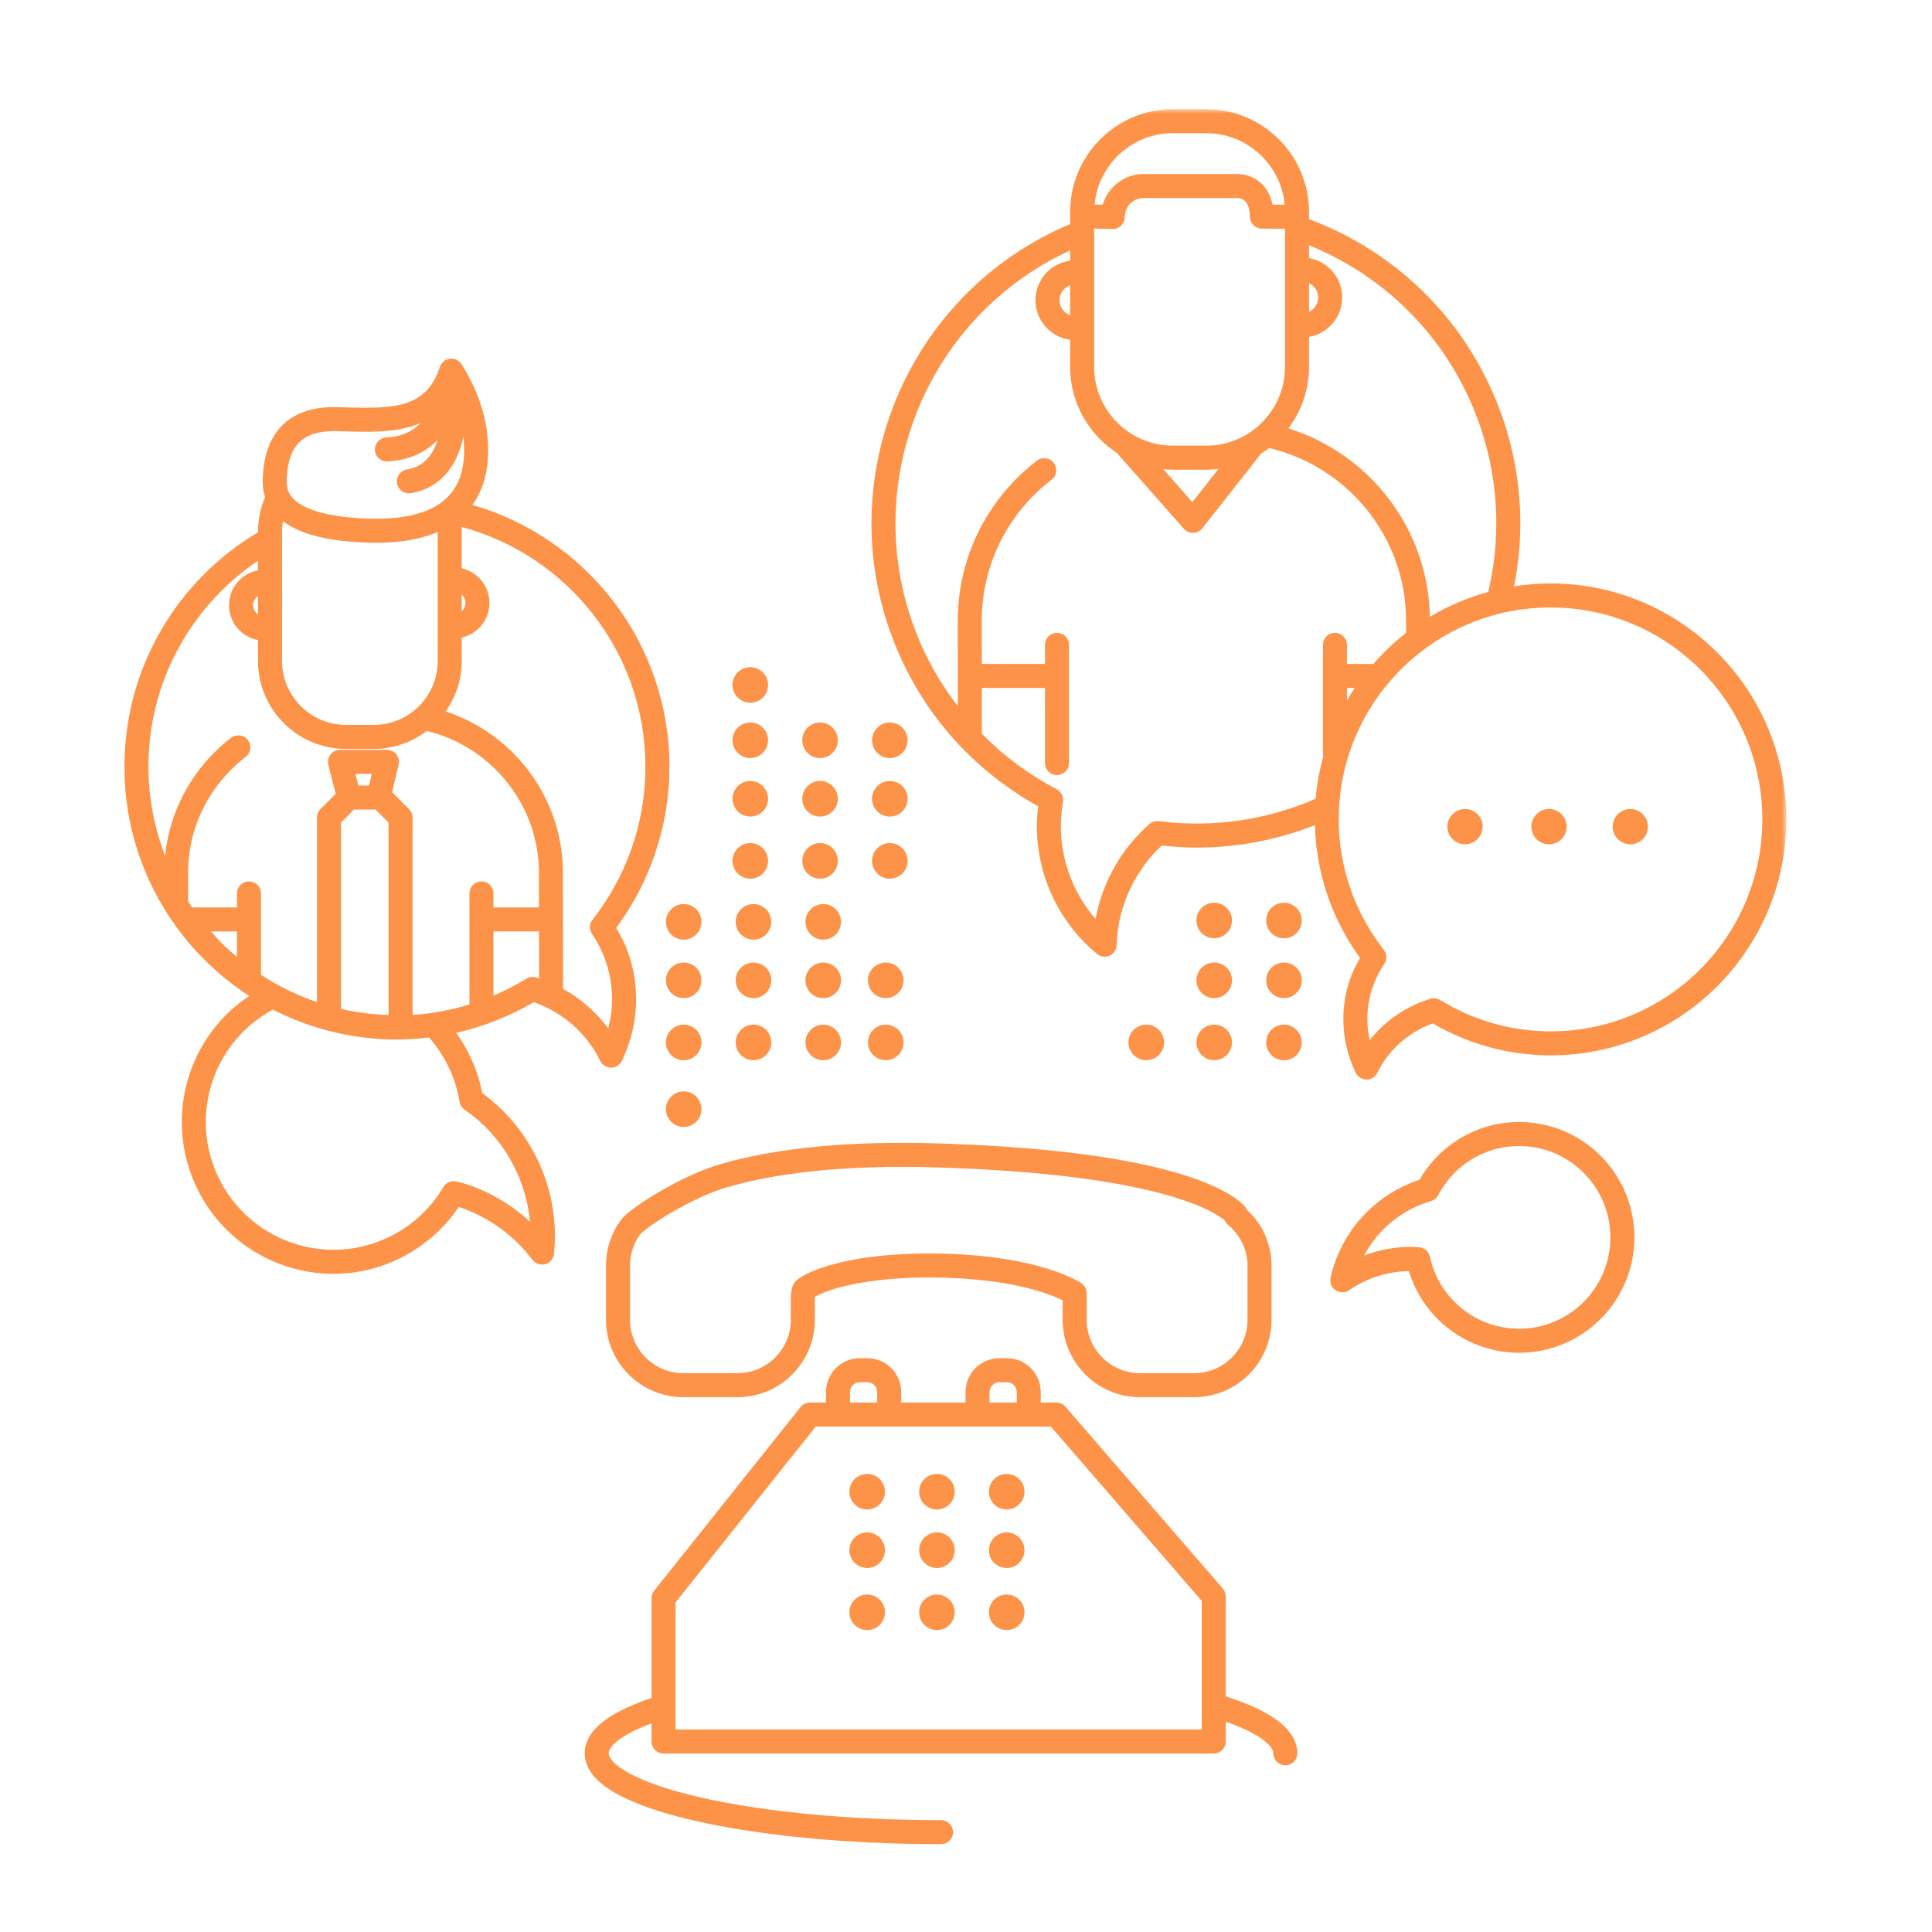 <?xml version="1.0" encoding="UTF-8" standalone="no"?>
<svg width="264px" height="264px" viewBox="0 0 264 264" version="1.1" xmlns="http://www.w3.org/2000/svg" xmlns:xlink="http://www.w3.org/1999/xlink" xmlns:sketch="http://www.bohemiancoding.com/sketch/ns">
    <!-- Generator: Sketch Beta 3.4 (14672) - http://www.bohemiancoding.com/sketch -->
    <title>Slice 1</title>
    <desc>Created with Sketch Beta.</desc>
    <defs>
        <path id="path-1" d="M0,0.918 L227.095,0.918 L227.095,238 L0,238 L0,0.918 Z"></path>
    </defs>
    <g id="Page-1" stroke="none" stroke-width="1" fill="none" fill-rule="evenodd" sketch:type="MSPage">
        <rect id="Rectangle-112-Copy" fill="#FFFFFF" sketch:type="MSShapeGroup" x="0" y="0" width="264" height="264"></rect>
        <g id="Иконка_1" sketch:type="MSLayerGroup" transform="translate(17, 14)">
            <path d="M101.497,187.405 L101.492,187.405 C100.152,187.408 99.068,188.493 99.065,189.834 L99.065,189.839 C99.066,191.18 100.152,192.267 101.492,192.268 L101.497,192.268 C102.837,192.265 103.922,191.18 103.925,189.839 L103.925,189.834 C103.922,188.493 102.837,187.408 101.497,187.405" id="Fill-1" fill="#FD9348" sketch:type="MSShapeGroup"></path>
            <path d="M111.031,187.405 L111.026,187.405 C109.686,187.405 108.6,188.491 108.598,189.834 L108.598,189.839 C108.6,191.18 109.686,192.267 111.026,192.268 L111.031,192.268 C112.373,192.267 113.458,191.18 113.458,189.839 L113.458,189.834 C113.458,188.491 112.373,187.405 111.031,187.405" id="Fill-3" fill="#FD9348" sketch:type="MSShapeGroup"></path>
            <path d="M120.564,187.405 L120.559,187.405 C119.219,187.408 118.135,188.493 118.133,189.834 L118.133,189.839 C118.133,191.18 119.219,192.267 120.559,192.268 L120.564,192.268 C121.904,192.265 122.989,191.18 122.992,189.839 L122.992,189.834 C122.989,188.493 121.904,187.408 120.564,187.405" id="Fill-5" fill="#FD9348" sketch:type="MSShapeGroup"></path>
            <path d="M101.497,195.396 L101.492,195.396 C100.152,195.399 99.068,196.484 99.065,197.825 L99.065,197.83 C99.066,199.171 100.152,200.258 101.492,200.259 L101.497,200.259 C102.837,200.256 103.922,199.171 103.925,197.83 L103.925,197.825 C103.922,196.484 102.837,195.399 101.497,195.396" id="Fill-7" fill="#FD9348" sketch:type="MSShapeGroup"></path>
            <path d="M111.031,195.396 L111.026,195.396 C109.686,195.399 108.601,196.484 108.598,197.825 L108.598,197.83 C108.6,199.171 109.686,200.258 111.026,200.259 L111.031,200.259 C112.371,200.256 113.455,199.171 113.458,197.83 L113.458,197.825 C113.455,196.484 112.371,195.399 111.031,195.396" id="Fill-9" fill="#FD9348" sketch:type="MSShapeGroup"></path>
            <path d="M120.564,195.396 L120.559,195.396 C119.219,195.399 118.135,196.484 118.133,197.825 L118.133,197.83 C118.133,199.171 119.219,200.258 120.559,200.259 L120.564,200.259 C121.904,200.256 122.989,199.171 122.992,197.83 L122.992,197.825 C122.989,196.484 121.904,195.399 120.564,195.396" id="Fill-11" fill="#FD9348" sketch:type="MSShapeGroup"></path>
            <path d="M101.497,203.883 L101.492,203.883 C100.152,203.886 99.068,204.971 99.065,206.312 L99.065,206.317 C99.066,207.658 100.152,208.745 101.492,208.746 L101.497,208.746 C102.837,208.743 103.922,207.658 103.925,206.317 L103.925,206.312 C103.922,204.971 102.837,203.886 101.497,203.883" id="Fill-13" fill="#FD9348" sketch:type="MSShapeGroup"></path>
            <path d="M111.031,203.883 L111.026,203.883 C109.686,203.886 108.601,204.971 108.598,206.312 L108.598,206.317 C108.6,207.658 109.686,208.745 111.026,208.746 L111.031,208.746 C112.371,208.743 113.455,207.658 113.458,206.317 L113.458,206.312 C113.455,204.971 112.371,203.886 111.031,203.883" id="Fill-15" fill="#FD9348" sketch:type="MSShapeGroup"></path>
            <path d="M120.564,203.883 L120.559,203.883 C119.219,203.883 118.133,204.969 118.133,206.312 L118.133,206.317 C118.133,207.658 119.219,208.745 120.559,208.746 L120.564,208.746 C121.906,208.745 122.992,207.658 122.992,206.317 L122.992,206.312 C122.992,204.969 121.906,203.883 120.564,203.883" id="Fill-17" fill="#FD9348" sketch:type="MSShapeGroup"></path>
            <path d="M73.993,111.97 C73.997,113.311 75.081,114.396 76.421,114.4 L76.426,114.4 C77.766,114.396 78.85,113.311 78.854,111.97 L78.854,111.965 C78.85,110.624 77.766,109.539 76.426,109.536 L76.421,109.536 C75.081,109.539 73.997,110.624 73.993,111.965 L73.993,111.97 Z" id="Fill-19" fill="#FD9348" sketch:type="MSShapeGroup"></path>
            <path d="M88.386,111.966 C88.383,110.625 87.299,109.54 85.959,109.537 L85.955,109.537 C84.614,109.54 83.529,110.625 83.528,111.966 L83.528,111.971 C83.529,113.312 84.614,114.397 85.955,114.4 L85.959,114.4 C87.299,114.397 88.383,113.312 88.386,111.971 L88.386,111.966 Z" id="Fill-21" fill="#FD9348" sketch:type="MSShapeGroup"></path>
            <path d="M97.92,111.966 C97.916,110.625 96.832,109.54 95.492,109.537 L95.489,109.537 C94.147,109.54 93.063,110.625 93.061,111.966 L93.061,111.971 C93.063,113.312 94.147,114.397 95.489,114.4 L95.492,114.4 C96.832,114.397 97.916,113.312 97.92,111.971 L97.92,111.966 Z" id="Fill-23" fill="#FD9348" sketch:type="MSShapeGroup"></path>
            <path d="M76.421,122.391 L76.426,122.391 C77.766,122.387 78.85,121.302 78.854,119.961 L78.854,119.956 C78.85,118.615 77.766,117.53 76.426,117.527 L76.421,117.527 C75.081,117.53 73.997,118.615 73.993,119.956 L73.993,119.961 C73.997,121.302 75.081,122.387 76.421,122.391" id="Fill-25" fill="#FD9348" sketch:type="MSShapeGroup"></path>
            <path d="M88.386,119.957 C88.383,118.616 87.299,117.531 85.959,117.528 L85.955,117.528 C84.614,117.531 83.529,118.616 83.528,119.957 L83.528,119.962 C83.529,121.303 84.614,122.388 85.955,122.391 L85.959,122.391 C87.299,122.388 88.383,121.303 88.386,119.962 L88.386,119.957 Z" id="Fill-27" fill="#FD9348" sketch:type="MSShapeGroup"></path>
            <path d="M97.92,119.957 C97.916,118.616 96.832,117.531 95.492,117.528 L95.489,117.528 C94.147,117.531 93.063,118.616 93.061,119.957 L93.061,119.962 C93.063,121.303 94.147,122.388 95.489,122.391 L95.492,122.391 C96.832,122.388 97.916,121.303 97.92,119.962 L97.92,119.957 Z" id="Fill-29" fill="#FD9348" sketch:type="MSShapeGroup"></path>
            <path d="M73.993,128.448 C73.997,129.789 75.081,130.874 76.421,130.878 L76.426,130.878 C77.766,130.874 78.85,129.789 78.854,128.448 L78.854,128.443 C78.85,127.102 77.766,126.017 76.426,126.014 L76.421,126.014 C75.081,126.017 73.997,127.102 73.993,128.443 L73.993,128.448 Z" id="Fill-31" fill="#FD9348" sketch:type="MSShapeGroup"></path>
            <path d="M73.993,137.568 C73.997,138.909 75.081,139.994 76.421,139.997 L76.426,139.997 C77.766,139.994 78.85,138.909 78.854,137.568 L78.854,137.563 C78.85,136.222 77.766,135.137 76.426,135.133 L76.421,135.133 C75.081,135.137 73.997,136.222 73.993,137.563 L73.993,137.568 Z" id="Fill-33" fill="#FD9348" sketch:type="MSShapeGroup"></path>
            <path d="M85.959,126.015 L85.954,126.015 C84.614,126.018 83.53,127.103 83.526,128.444 L83.526,128.449 C83.53,129.79 84.614,130.875 85.954,130.878 L85.959,130.878 C87.299,130.875 88.383,129.79 88.386,128.449 L88.386,128.444 C88.383,127.103 87.299,126.018 85.959,126.015" id="Fill-35" fill="#FD9348" sketch:type="MSShapeGroup"></path>
            <path d="M95.492,126.015 L95.487,126.015 C94.147,126.018 93.063,127.103 93.06,128.444 L93.06,128.449 C93.063,129.79 94.147,130.875 95.487,130.878 L95.492,130.878 C96.832,130.875 97.917,129.79 97.92,128.449 L97.92,128.444 C97.917,127.103 96.832,126.018 95.492,126.015" id="Fill-37" fill="#FD9348" sketch:type="MSShapeGroup"></path>
            <path d="M104.031,122.391 L104.036,122.391 C105.376,122.387 106.46,121.302 106.464,119.961 L106.464,119.956 C106.46,118.615 105.376,117.53 104.036,117.527 L104.031,117.527 C102.691,117.53 101.607,118.615 101.604,119.956 L101.604,119.961 C101.607,121.302 102.691,122.387 104.031,122.391" id="Fill-39" fill="#FD9348" sketch:type="MSShapeGroup"></path>
            <path d="M104.031,130.878 L104.036,130.878 C105.376,130.874 106.46,129.789 106.464,128.448 L106.464,128.443 C106.46,127.102 105.376,126.017 104.036,126.014 L104.031,126.014 C102.691,126.017 101.607,127.102 101.604,128.443 L101.604,128.448 C101.607,129.789 102.691,130.874 104.031,130.878" id="Fill-41" fill="#FD9348" sketch:type="MSShapeGroup"></path>
            <path d="M146.486,119.962 C146.489,121.303 147.573,122.387 148.913,122.391 L148.918,122.391 C150.258,122.387 151.342,121.303 151.346,119.962 L151.346,119.957 C151.342,118.616 150.258,117.531 148.918,117.527 L148.913,117.527 C147.573,117.531 146.489,118.616 146.486,119.957 L146.486,119.962 Z" id="Fill-43" fill="#FD9348" sketch:type="MSShapeGroup"></path>
            <path d="M158.451,117.528 L158.446,117.528 C157.106,117.531 156.022,118.616 156.018,119.957 L156.018,119.962 C156.022,121.303 157.106,122.388 158.446,122.391 L158.451,122.391 C159.791,122.388 160.875,121.303 160.879,119.962 L160.879,119.957 C160.875,118.616 159.791,117.531 158.451,117.528" id="Fill-45" fill="#FD9348" sketch:type="MSShapeGroup"></path>
            <path d="M148.913,114.214 L148.918,114.214 C150.258,114.21 151.342,113.125 151.346,111.784 L151.346,111.779 C151.342,110.438 150.258,109.353 148.918,109.35 L148.913,109.35 C147.573,109.353 146.489,110.438 146.486,111.779 L146.486,111.784 C146.489,113.125 147.573,114.21 148.913,114.214" id="Fill-47" fill="#FD9348" sketch:type="MSShapeGroup"></path>
            <path d="M158.451,109.351 L158.446,109.351 C157.106,109.354 156.022,110.439 156.018,111.78 L156.018,111.784 C156.022,113.126 157.106,114.211 158.446,114.214 L158.451,114.214 C159.791,114.211 160.875,113.126 160.879,111.784 L160.879,111.78 C160.875,110.439 159.791,109.354 158.451,109.351" id="Fill-49" fill="#FD9348" sketch:type="MSShapeGroup"></path>
            <path d="M146.486,128.448 C146.489,129.789 147.573,130.874 148.913,130.878 L148.918,130.878 C150.258,130.874 151.342,129.789 151.346,128.448 L151.346,128.443 C151.342,127.102 150.258,126.017 148.918,126.014 L148.913,126.014 C147.573,126.017 146.489,127.102 146.486,128.443 L146.486,128.448 Z" id="Fill-51" fill="#FD9348" sketch:type="MSShapeGroup"></path>
            <path d="M139.631,130.878 C140.973,130.878 142.059,129.791 142.059,128.448 L142.059,128.443 C142.059,127.102 140.973,126.016 139.631,126.014 L139.627,126.014 C138.286,126.016 137.201,127.102 137.199,128.443 L137.199,128.448 C137.201,129.791 138.286,130.878 139.627,130.878 L139.631,130.878 Z" id="Fill-53" fill="#FD9348" sketch:type="MSShapeGroup"></path>
            <path d="M158.451,126.015 L158.446,126.015 C157.106,126.018 156.022,127.103 156.018,128.444 L156.018,128.449 C156.022,129.79 157.106,130.875 158.446,130.878 L158.451,130.878 C159.791,130.875 160.875,129.79 160.879,128.449 L160.879,128.444 C160.875,127.103 159.791,126.018 158.451,126.015" id="Fill-55" fill="#FD9348" sketch:type="MSShapeGroup"></path>
            <path d="M85.521,89.589 L85.526,89.589 C86.866,89.586 87.95,88.501 87.952,87.16 L87.952,87.157 C87.95,85.814 86.866,84.729 85.526,84.726 L85.521,84.726 C84.181,84.729 83.097,85.814 83.094,87.157 L83.094,87.16 C83.097,88.501 84.181,89.586 85.521,89.589" id="Fill-57" fill="#FD9348" sketch:type="MSShapeGroup"></path>
            <path d="M85.521,82.032 L85.526,82.032 C86.866,82.029 87.95,80.944 87.952,79.603 L87.952,79.598 C87.95,78.257 86.866,77.172 85.526,77.169 L85.521,77.169 C84.181,77.172 83.097,78.257 83.094,79.598 L83.094,79.603 C83.097,80.944 84.181,82.029 85.521,82.032" id="Fill-59" fill="#FD9348" sketch:type="MSShapeGroup"></path>
            <path d="M95.055,89.589 L95.06,89.589 C96.4,89.586 97.484,88.501 97.486,87.16 L97.486,87.157 C97.484,85.814 96.4,84.729 95.06,84.726 L95.055,84.726 C93.715,84.729 92.63,85.814 92.627,87.157 L92.627,87.16 C92.63,88.501 93.715,89.586 95.055,89.589" id="Fill-61" fill="#FD9348" sketch:type="MSShapeGroup"></path>
            <path d="M104.588,89.589 L104.593,89.589 C105.933,89.586 107.018,88.501 107.019,87.16 L107.019,87.157 C107.018,85.814 105.933,84.729 104.593,84.726 L104.588,84.726 C103.248,84.729 102.164,85.814 102.161,87.157 L102.161,87.16 C102.164,88.501 103.248,89.586 104.588,89.589" id="Fill-63" fill="#FD9348" sketch:type="MSShapeGroup"></path>
            <path d="M85.521,97.581 L85.526,97.581 C86.866,97.577 87.95,96.492 87.952,95.151 L87.952,95.146 C87.95,93.805 86.866,92.721 85.526,92.717 L85.521,92.717 C84.181,92.721 83.097,93.805 83.094,95.146 L83.094,95.151 C83.097,96.492 84.181,97.577 85.521,97.581" id="Fill-65" fill="#FD9348" sketch:type="MSShapeGroup"></path>
            <path d="M95.055,97.581 L95.06,97.581 C96.4,97.577 97.484,96.492 97.486,95.151 L97.486,95.146 C97.484,93.805 96.4,92.721 95.06,92.717 L95.055,92.717 C93.715,92.721 92.63,93.805 92.627,95.146 L92.627,95.151 C92.63,96.492 93.715,97.577 95.055,97.581" id="Fill-67" fill="#FD9348" sketch:type="MSShapeGroup"></path>
            <path d="M102.161,95.151 C102.164,96.492 103.248,97.577 104.588,97.581 L104.593,97.581 C105.933,97.577 107.018,96.492 107.021,95.151 L107.021,95.146 C107.018,93.805 105.933,92.721 104.593,92.719 L104.588,92.719 C103.248,92.721 102.164,93.805 102.161,95.146 L102.161,95.151 Z" id="Fill-69" fill="#FD9348" sketch:type="MSShapeGroup"></path>
            <path d="M85.521,106.068 L85.526,106.068 C86.866,106.064 87.95,104.979 87.952,103.638 L87.952,103.633 C87.95,102.292 86.866,101.207 85.526,101.204 L85.521,101.204 C84.181,101.207 83.097,102.292 83.094,103.633 L83.094,103.638 C83.097,104.979 84.181,106.064 85.521,106.068" id="Fill-71" fill="#FD9348" sketch:type="MSShapeGroup"></path>
            <path d="M95.055,106.068 L95.06,106.068 C96.4,106.064 97.484,104.979 97.486,103.638 L97.486,103.633 C97.484,102.292 96.4,101.207 95.06,101.204 L95.055,101.204 C93.715,101.207 92.63,102.292 92.627,103.633 L92.627,103.638 C92.63,104.979 93.715,106.064 95.055,106.068" id="Fill-73" fill="#FD9348" sketch:type="MSShapeGroup"></path>
            <path d="M102.161,103.638 C102.164,104.979 103.248,106.064 104.588,106.067 L104.593,106.067 C105.933,106.064 107.018,104.979 107.021,103.638 L107.021,103.633 C107.018,102.292 105.933,101.207 104.593,101.206 L104.588,101.206 C103.248,101.207 102.164,102.292 102.161,103.633 L102.161,103.638 Z" id="Fill-75" fill="#FD9348" sketch:type="MSShapeGroup"></path>
            <path d="M82.252,148.262 C87.325,146.77 94.992,145.449 106.213,145.449 C107.604,145.449 109.047,145.468 110.548,145.511 C136.859,146.25 146.449,150.223 149.42,152.094 C149.9,152.392 150.181,152.616 150.368,152.779 C150.468,152.999 150.611,153.201 150.801,153.358 C151.46,153.908 152.026,154.565 152.463,155.298 C153.101,156.37 153.465,157.596 153.466,158.924 L153.466,166.358 C153.465,168.357 152.651,170.169 151.328,171.497 C150.002,172.822 148.191,173.636 146.192,173.636 L138.763,173.636 C136.763,173.636 134.953,172.822 133.627,171.497 C132.303,170.169 131.488,168.357 131.488,166.358 L131.488,162.708 C131.488,162.136 131.196,161.613 130.711,161.312 C129.435,160.516 123.51,157.37 110.452,157.283 C110.276,157.281 110.102,157.281 109.928,157.281 C104.925,157.281 100.958,157.785 97.99,158.473 C96.506,158.816 95.272,159.205 94.273,159.609 C93.271,160.017 92.512,160.42 91.911,160.894 C91.562,161.186 91.452,161.432 91.364,161.614 C91.226,161.936 91.19,162.15 91.152,162.358 C91.057,162.955 91.067,163.476 91.063,163.522 L91.063,166.358 C91.063,168.357 90.25,170.169 88.926,171.497 C87.601,172.822 85.79,173.636 83.79,173.636 L76.361,173.636 C74.362,173.636 72.551,172.822 71.226,171.497 C69.902,170.169 69.087,168.357 69.087,166.358 L69.087,158.924 C69.087,157.347 69.592,155.894 70.453,154.696 C70.474,154.667 70.643,154.489 70.893,154.282 C71.782,153.527 73.652,152.275 75.763,151.113 C77.877,149.946 80.275,148.84 82.252,148.262 M69.843,150.947 C69.394,151.272 69,151.577 68.665,151.868 C68.327,152.165 68.053,152.421 67.793,152.777 C66.546,154.506 65.806,156.636 65.806,158.924 L65.806,166.358 C65.813,172.177 70.545,176.914 76.361,176.919 L83.79,176.919 C89.607,176.914 94.339,172.177 94.344,166.358 L94.344,163.522 L94.346,163.494 C94.346,163.443 94.351,163.325 94.359,163.198 C94.634,163.039 95.012,162.847 95.5,162.652 C97.933,161.665 102.764,160.559 109.928,160.564 C110.094,160.564 110.261,160.564 110.429,160.566 C120.879,160.641 126.266,162.724 128.208,163.683 L128.208,166.358 C128.214,172.177 132.946,176.914 138.763,176.919 L146.192,176.919 C152.008,176.914 156.74,172.177 156.747,166.358 L156.747,158.924 C156.747,156.986 156.204,155.167 155.281,153.618 C154.766,152.751 154.106,151.993 153.38,151.308 C153.348,151.249 153.343,151.182 153.306,151.126 C153.16,150.909 152.609,150.212 151.154,149.307 C147.312,146.934 137.251,143 110.642,142.23 C109.111,142.185 107.635,142.166 106.213,142.166 C94.736,142.166 86.756,143.517 81.327,145.112 C78.61,145.915 75.617,147.387 73.112,148.845 C71.862,149.573 70.74,150.299 69.843,150.947" id="Fill-77" fill="#FD9348" sketch:type="MSShapeGroup"></path>
            <path d="M45.793,136.545 C45.865,136.989 46.111,137.38 46.483,137.634 C51.614,141.163 54.855,146.823 55.428,152.945 C52.992,150.708 50.069,148.921 46.731,147.811 C46.195,147.634 45.753,147.552 45.425,147.46 C44.712,147.266 43.959,147.573 43.583,148.208 C40.439,153.539 34.672,156.781 28.571,156.779 C26.747,156.779 24.894,156.492 23.065,155.882 C15.748,153.449 11.12,146.629 11.119,139.317 C11.119,137.492 11.407,135.635 12.016,133.802 C13.479,129.405 16.519,126 20.296,123.96 C25.379,126.565 31.133,128.042 37.237,128.044 C38.725,128.044 40.185,127.934 41.626,127.762 C43.803,130.235 45.266,133.281 45.793,136.545 L45.793,136.545 Z M11.834,113.275 L15.383,113.275 L15.383,116.769 C14.64,116.144 13.914,115.495 13.226,114.808 C12.738,114.32 12.291,113.792 11.834,113.275 L11.834,113.275 Z M29.588,98.404 L31.371,96.62 L34.309,96.62 L36.092,98.404 L36.092,124.702 C33.863,124.628 31.688,124.347 29.588,123.863 L29.588,98.404 Z M33.43,93.337 L31.965,93.337 L31.562,91.75 L33.801,91.75 L33.43,93.337 Z M18.257,62.614 L18.257,63.935 C16.003,64.353 14.298,66.321 14.296,68.698 C14.298,71.075 16.003,73.043 18.257,73.461 L18.257,76.332 C18.262,82.944 23.644,88.329 30.251,88.334 L34.097,88.334 C36.812,88.332 39.31,87.411 41.321,85.883 C50.072,87.989 56.651,95.915 56.645,105.291 L56.645,105.293 L56.648,109.992 L50.427,109.992 L50.427,108.085 C50.427,107.179 49.693,106.443 48.786,106.443 C47.881,106.443 47.146,107.179 47.146,108.085 L47.146,123.253 C44.664,124.019 42.064,124.513 39.373,124.684 L39.373,97.724 C39.373,97.291 39.199,96.869 38.892,96.564 L36.584,94.253 L37.467,90.483 C37.58,89.997 37.463,89.478 37.155,89.087 C36.845,88.697 36.368,88.467 35.869,88.467 L29.449,88.467 C28.945,88.467 28.463,88.703 28.153,89.1 C27.845,89.499 27.735,90.026 27.859,90.514 L28.872,94.478 L26.788,96.564 C26.482,96.869 26.308,97.291 26.308,97.724 L26.308,122.929 C23.59,122.004 21.023,120.756 18.664,119.208 L18.664,108.085 C18.664,107.179 17.929,106.443 17.024,106.443 C16.118,106.443 15.383,107.179 15.383,108.085 L15.383,109.992 L9.239,109.992 C9.052,109.721 8.883,109.439 8.704,109.16 L8.698,105.291 C8.698,98.934 11.704,93.248 16.374,89.576 L16.573,89.422 C17.288,88.867 17.419,87.837 16.863,87.119 C16.309,86.404 15.278,86.274 14.562,86.829 L14.357,86.988 L14.35,86.995 C9.508,90.796 6.213,96.49 5.556,102.934 C4.108,99.157 3.281,95.072 3.281,90.781 C3.28,79.052 9.223,68.723 18.257,62.614 L18.257,62.614 Z M23.439,46.966 C23.885,46.367 24.448,45.886 25.269,45.517 C26.09,45.153 27.19,44.908 28.67,44.908 L29.09,44.915 C30.405,44.954 31.716,45.002 33.007,45.002 C35.608,44.995 38.142,44.798 40.452,43.816 C40.211,44.064 39.957,44.302 39.668,44.514 C38.736,45.19 37.534,45.688 35.789,45.778 C34.883,45.824 34.186,46.594 34.23,47.5 C34.276,48.404 35.046,49.102 35.949,49.057 C38.341,48.944 40.29,48.174 41.745,47.06 C42.127,46.766 42.463,46.449 42.78,46.124 C42.699,46.372 42.632,46.63 42.532,46.861 C42.161,47.738 41.672,48.48 41.054,49.029 C40.431,49.579 39.684,49.973 38.613,50.149 C37.718,50.292 37.109,51.134 37.252,52.03 C37.396,52.924 38.236,53.533 39.132,53.391 C40.782,53.131 42.178,52.432 43.239,51.478 C44.838,50.044 45.689,48.141 46.172,46.306 C46.227,46.093 46.262,45.885 46.308,45.674 C46.319,45.786 46.341,45.896 46.35,46.008 C46.391,46.479 46.423,47.002 46.423,47.556 C46.423,48.547 46.323,49.634 46.027,50.677 C45.578,52.233 44.754,53.666 43.09,54.817 C43.044,54.851 42.991,54.874 42.948,54.912 C41.243,56.035 38.574,56.885 34.388,56.885 C34.015,56.885 33.63,56.879 33.235,56.865 C30.262,56.764 27.59,56.376 25.67,55.674 C24.708,55.326 23.942,54.904 23.403,54.448 C22.86,53.988 22.535,53.522 22.351,52.974 C22.241,52.644 22.184,52.301 22.184,51.925 C22.178,49.965 22.551,48.146 23.439,46.966 L23.439,46.966 Z M46.093,67.244 C46.401,67.531 46.601,67.933 46.603,68.388 C46.601,68.843 46.401,69.243 46.093,69.53 L46.093,68.972 L46.093,67.244 Z M21.538,61.095 L21.538,58.6 C21.538,58.129 21.587,57.673 21.659,57.223 C22.998,58.224 24.633,58.884 26.473,59.332 C28.481,59.818 30.735,60.061 33.12,60.145 C33.553,60.161 33.976,60.168 34.388,60.168 C37.522,60.168 40.065,59.738 42.135,58.968 C42.371,58.883 42.589,58.781 42.812,58.686 L42.812,68.972 L42.812,76.332 C42.812,78.729 41.836,80.902 40.252,82.489 C38.664,84.075 36.494,85.051 34.097,85.053 L30.251,85.053 C27.856,85.051 25.686,84.075 24.098,82.489 C22.514,80.902 21.538,78.729 21.538,76.332 L21.538,61.095 Z M18.257,69.957 C17.855,69.671 17.578,69.227 17.577,68.698 C17.578,68.17 17.855,67.725 18.257,67.441 L18.257,69.957 Z M71.193,90.781 C71.191,98.678 68.481,105.913 63.964,111.689 C63.524,112.25 63.496,113.027 63.897,113.619 C64.725,114.847 65.399,116.193 65.871,117.66 C66.393,119.282 66.641,120.922 66.641,122.535 C66.641,123.893 66.449,125.226 66.114,126.517 C64.446,124.272 62.335,122.44 59.94,121.125 L59.925,105.289 L59.925,105.291 C59.919,95.011 53.182,86.271 43.905,83.211 C45.276,81.26 46.091,78.891 46.093,76.332 L46.093,73.117 C48.26,72.631 49.882,70.702 49.884,68.388 C49.882,66.072 48.26,64.143 46.093,63.659 L46.093,58.6 C46.093,58.382 46.086,58.192 46.08,58 C60.534,61.895 71.196,75.081 71.193,90.781 L71.193,90.781 Z M50.427,122.051 L50.427,113.275 L56.651,113.275 L56.658,119.712 C56.525,119.67 56.397,119.612 56.263,119.571 C55.815,119.435 55.328,119.496 54.929,119.742 C53.494,120.62 51.986,121.386 50.427,122.051 L50.427,122.051 Z M55.941,122.939 C59.819,124.3 63.139,127.11 65.022,130.972 C65.296,131.537 65.868,131.895 66.496,131.893 C67.125,131.893 67.695,131.535 67.971,130.97 C69.232,128.375 69.921,125.495 69.921,122.535 C69.921,120.587 69.621,118.604 68.995,116.654 C68.547,115.264 67.915,113.997 67.205,112.799 C71.742,106.632 74.473,99.032 74.473,90.781 C74.47,73.785 63.094,59.47 47.546,54.993 C47.846,54.576 48.117,54.151 48.34,53.714 C49.444,51.58 49.7,49.361 49.703,47.556 C49.703,46.881 49.665,46.26 49.618,45.72 L47.984,45.863 L49.618,45.719 C49.27,41.837 47.714,38.361 46.052,35.757 C45.711,35.224 45.092,34.933 44.464,35.014 C43.836,35.093 43.309,35.527 43.113,36.13 C42.684,37.431 42.143,38.383 41.531,39.104 C40.611,40.178 39.509,40.798 38.08,41.2 C36.658,41.596 34.929,41.72 33.007,41.719 C31.799,41.719 30.517,41.673 29.188,41.633 C29.013,41.627 28.84,41.625 28.67,41.625 C26.833,41.625 25.26,41.929 23.936,42.518 C21.94,43.395 20.595,44.949 19.865,46.646 C19.123,48.347 18.907,50.18 18.903,51.925 C18.903,52.621 19.015,53.3 19.222,53.942 C18.612,55.378 18.256,56.949 18.257,58.6 L18.257,58.735 C7.333,65.225 0.001,77.145 0.001,90.781 C0.001,103.916 6.797,115.453 17.055,122.089 C13.361,124.559 10.413,128.223 8.903,132.766 C8.183,134.934 7.838,137.145 7.838,139.317 C7.836,148.01 13.338,156.1 22.028,158.997 C24.195,159.719 26.401,160.062 28.571,160.062 C35.411,160.061 41.835,156.622 45.693,150.925 C45.693,150.925 45.694,150.925 45.696,150.926 C49.867,152.315 53.294,154.889 55.759,158.152 C56.166,158.688 56.861,158.923 57.509,158.743 C58.159,158.56 58.631,157.999 58.7,157.329 C58.784,156.507 58.826,155.686 58.826,154.871 C58.825,147.174 55.113,139.919 48.901,135.368 C48.32,132.39 47.1,129.582 45.332,127.136 C49.121,126.283 52.685,124.843 55.941,122.939 L55.941,122.939 Z" id="Fill-79" fill="#FD9348" sketch:type="MSShapeGroup"></path>
            <g id="Group-83">
                <mask id="mask-2" sketch:name="Clip 82" fill="white">
                    <use xlink:href="#path-1"></use>
                </mask>
                <g id="Clip-82"></g>
                <path d="M215.337,118.446 C210.094,123.689 202.869,126.927 194.872,126.929 C189.34,126.927 184.196,125.35 179.793,122.65 C179.393,122.405 178.906,122.343 178.458,122.479 C175.217,123.467 172.304,125.425 170.165,128.134 C169.956,127.193 169.842,126.226 169.842,125.248 C169.842,123.886 170.05,122.502 170.491,121.131 C170.89,119.892 171.459,118.755 172.159,117.717 C172.558,117.127 172.532,116.35 172.09,115.787 C168.241,110.863 165.931,104.698 165.931,97.968 C165.928,84.373 175.296,72.965 187.914,69.85 C190.142,69.3 192.471,69.008 194.872,69.008 C202.869,69.008 210.094,72.246 215.337,77.489 C220.577,82.736 223.812,89.965 223.814,97.968 C223.812,105.97 220.577,113.2 215.337,118.446 L215.337,118.446 Z M167.053,80.003 L168.114,80.003 C167.739,80.563 167.394,81.144 167.053,81.729 L167.053,80.003 Z M141.348,98.211 C140.884,98.152 140.415,98.297 140.062,98.605 C136.273,101.932 133.654,106.489 132.707,111.567 C130.227,108.705 128.544,105.112 128.083,101.062 C128.001,100.34 127.962,99.625 127.962,98.915 C127.962,97.785 128.062,96.672 128.247,95.58 C128.367,94.876 128.022,94.18 127.391,93.848 C123.638,91.885 120.188,89.333 117.164,86.27 L117.162,80.003 L125.793,80.003 L125.793,90.27 C125.793,91.178 126.528,91.912 127.434,91.912 C128.339,91.912 129.074,91.178 129.074,90.27 L129.074,74.117 C129.074,73.211 128.339,72.476 127.434,72.476 C126.528,72.476 125.793,73.211 125.793,74.117 L125.793,76.721 L117.161,76.721 L117.157,70.777 C117.157,63.074 120.8,56.184 126.459,51.736 L126.699,51.55 C127.414,50.994 127.544,49.963 126.989,49.247 C126.435,48.53 125.403,48.4 124.688,48.955 L124.442,49.146 L124.435,49.152 C118.022,54.188 113.877,62.022 113.877,70.777 L113.877,70.777 L113.882,82.49 C112.002,80.044 110.35,77.366 109.021,74.431 C106.536,68.932 105.362,63.186 105.362,57.526 C105.364,41.983 114.231,27.135 129.23,20.216 L129.23,21.616 C126.558,21.982 124.494,24.249 124.494,27.023 C124.494,29.797 126.558,32.064 129.23,32.43 L129.23,36.151 C129.233,41.119 131.843,45.485 135.753,47.979 C135.794,48.039 135.812,48.11 135.861,48.166 L144.776,58.262 C145.098,58.628 145.565,58.83 146.053,58.817 C146.538,58.802 146.994,58.574 147.294,58.191 L155.156,48.202 C155.194,48.154 155.204,48.097 155.235,48.047 C155.643,47.791 156.039,47.517 156.418,47.223 C167.094,49.723 175.136,59.361 175.13,70.777 L175.13,70.794 L175.148,72.474 C173.518,73.738 172.028,75.171 170.668,76.721 L167.053,76.721 L167.053,74.117 C167.053,73.211 166.32,72.476 165.413,72.476 C164.507,72.476 163.773,73.211 163.773,74.117 L163.773,89.11 C163.773,89.2 163.81,89.281 163.825,89.368 C163.31,91.234 162.944,93.164 162.772,95.15 C157.482,97.451 151.977,98.536 146.541,98.536 C144.799,98.536 143.066,98.426 141.348,98.211 L141.348,98.211 Z M136.642,6.493 L136.746,6.412 C138.56,5.022 140.809,4.2 143.251,4.2 L147.85,4.2 C150.803,4.2 153.48,5.404 155.435,7.358 C157.169,9.096 158.309,11.409 158.542,13.976 C158.025,13.974 157.449,13.971 156.929,13.967 L156.89,13.967 C156.709,13.125 156.393,12.326 155.861,11.632 C155.43,11.07 154.863,10.591 154.19,10.268 C153.519,9.943 152.756,9.779 151.961,9.78 L139.24,9.78 C136.598,9.785 134.402,11.563 133.681,13.976 L132.673,13.953 L132.669,13.953 L132.568,13.951 C132.85,10.941 134.374,8.277 136.642,6.493 L136.642,6.493 Z M143.251,50.181 L147.85,50.181 C148.413,50.181 148.964,50.137 149.509,50.073 L145.933,54.615 L141.96,50.114 C142.386,50.153 142.815,50.181 143.251,50.181 L143.251,50.181 Z M161.871,24.687 C162.605,25.044 163.121,25.78 163.123,26.65 C163.121,27.522 162.605,28.259 161.871,28.615 L161.871,24.687 Z M132.51,17.931 L132.51,17.234 L132.601,17.234 L132.597,17.234 L135.012,17.29 C135.456,17.299 135.878,17.134 136.196,16.822 C136.514,16.512 136.69,16.093 136.69,15.648 C136.69,14.934 136.977,14.294 137.444,13.818 C137.917,13.345 138.543,13.063 139.24,13.063 L151.961,13.063 C152.32,13.063 152.568,13.13 152.765,13.224 C153.053,13.367 153.275,13.583 153.473,13.976 C153.667,14.365 153.798,14.926 153.796,15.594 C153.793,15.981 153.942,16.325 154.088,16.528 C154.392,16.933 154.598,16.996 154.72,17.07 C154.964,17.181 155.031,17.181 155.099,17.199 L155.273,17.227 L155.394,17.235 C155.504,17.239 155.678,17.24 155.97,17.242 C156.618,17.249 157.703,17.255 158.591,17.258 L158.591,36.151 C158.591,39.105 157.387,41.784 155.435,43.739 C153.48,45.694 150.803,46.898 147.85,46.898 L143.251,46.898 C140.298,46.898 137.621,45.694 135.666,43.739 C133.714,41.784 132.51,39.105 132.51,36.151 L132.51,17.931 Z M129.23,29.071 C128.385,28.763 127.776,27.973 127.775,27.023 C127.776,26.073 128.385,25.282 129.23,24.975 L129.23,29.071 Z M183.802,40.571 C186.287,46.068 187.462,51.816 187.463,57.476 C187.463,59.432 187.322,61.379 187.047,63.301 C186.873,64.507 186.638,65.704 186.359,66.887 C183.525,67.664 180.853,68.816 178.388,70.288 C178.168,58.199 170.089,47.977 159.055,44.537 C160.813,42.193 161.87,39.296 161.871,36.151 L161.871,32.037 C164.445,31.586 166.402,29.355 166.404,26.65 C166.402,23.947 164.445,21.715 161.871,21.265 L161.871,19.512 C171.272,23.341 179.288,30.588 183.802,40.571 L183.802,40.571 Z M194.872,65.725 C193.176,65.725 191.513,65.87 189.886,66.124 C190.042,65.343 190.18,64.556 190.293,63.767 C190.591,61.692 190.744,59.59 190.744,57.476 C190.744,51.361 189.473,45.145 186.792,39.218 C181.722,28.005 172.553,19.927 161.871,15.949 L161.871,14.947 C161.865,7.22 155.573,0.923 147.85,0.917 L143.251,0.917 C140.064,0.917 137.106,1.999 134.749,3.806 L134.743,3.812 L134.625,3.904 L134.616,3.909 C131.347,6.476 129.23,10.478 129.23,14.947 L129.23,16.633 C128.867,16.786 128.501,16.93 128.141,17.094 C111.771,24.508 102.078,40.642 102.081,57.526 C102.08,63.641 103.353,69.856 106.033,75.783 C110.104,84.79 116.85,91.723 124.865,96.181 C124.757,97.08 124.681,97.988 124.681,98.915 C124.681,99.746 124.727,100.586 124.824,101.433 C125.513,107.503 128.549,112.741 132.897,116.352 C133.381,116.754 134.049,116.844 134.621,116.585 C135.194,116.327 135.568,115.766 135.586,115.137 C135.738,109.849 138.058,105.013 141.742,101.543 C143.331,101.714 144.932,101.819 146.541,101.819 C151.931,101.819 157.4,100.834 162.683,98.748 C162.846,105.53 165.123,111.781 168.851,116.897 C168.265,117.905 167.742,118.963 167.368,120.124 C166.82,121.823 166.561,123.551 166.561,125.248 C166.561,127.827 167.161,130.336 168.26,132.597 C168.534,133.161 169.107,133.519 169.733,133.519 C170.362,133.519 170.934,133.163 171.21,132.598 C172.783,129.37 175.547,127.013 178.78,125.849 C183.513,128.595 189,130.212 194.872,130.212 C212.668,130.21 227.093,115.776 227.094,97.968 C227.093,80.159 212.668,65.725 194.872,65.725 L194.872,65.725 Z" id="Fill-81" fill="#FD9348" sketch:type="MSShapeGroup" mask="url(#mask-2)"></path>
            </g>
            <path d="M75.309,204.968 L94.47,180.93 L126.591,180.93 L147.213,204.758 L147.213,222.327 L75.309,222.327 L75.309,204.968 Z M99.151,176.209 C99.151,175.843 99.297,175.518 99.543,175.269 C99.792,175.023 100.117,174.877 100.481,174.877 L101.533,174.877 C101.897,174.877 102.222,175.023 102.471,175.269 C102.717,175.518 102.863,175.843 102.863,176.209 L102.863,177.647 L99.151,177.647 L99.151,176.209 Z M118.218,176.209 C118.218,175.843 118.364,175.518 118.61,175.269 C118.859,175.023 119.184,174.877 119.55,174.877 L120.599,174.877 C120.965,174.877 121.29,175.023 121.538,175.269 C121.785,175.518 121.93,175.843 121.931,176.209 L121.931,177.647 L118.218,177.647 L118.218,176.209 Z M155.46,219.803 C154.063,219.074 152.391,218.411 150.494,217.797 L150.494,204.146 C150.494,203.752 150.351,203.368 150.093,203.071 L128.581,178.215 C128.269,177.856 127.815,177.647 127.341,177.647 L125.212,177.647 L125.212,176.209 C125.205,173.659 123.147,171.6 120.599,171.594 L119.55,171.594 C117.002,171.6 114.944,173.659 114.937,176.209 L114.937,177.647 L106.144,177.647 L106.144,176.209 C106.139,173.659 104.08,171.6 101.533,171.594 L100.481,171.594 C97.934,171.6 95.877,173.659 95.87,176.209 L95.87,177.647 L93.679,177.647 C93.182,177.647 92.708,177.877 92.396,178.266 L72.386,203.369 C72.155,203.662 72.029,204.021 72.029,204.394 L72.029,218.019 C69.575,218.854 67.528,219.772 65.978,220.84 C65.097,221.451 64.362,222.112 63.808,222.892 C63.257,223.663 62.894,224.594 62.897,225.579 C62.894,226.826 63.463,227.952 64.27,228.845 C65.699,230.418 67.892,231.606 70.771,232.704 C75.085,234.329 80.972,235.636 87.953,236.558 C94.931,237.477 102.993,237.999 111.586,237.999 C112.491,237.999 113.226,237.265 113.226,236.358 C113.226,235.452 112.491,234.716 111.586,234.716 C98.698,234.72 87.026,233.515 78.683,231.601 C74.517,230.651 71.179,229.508 69.016,228.331 C67.933,227.749 67.156,227.155 66.716,226.659 C66.268,226.148 66.18,225.82 66.178,225.579 C66.18,225.38 66.234,225.15 66.485,224.789 C66.852,224.256 67.695,223.54 68.98,222.846 C69.818,222.39 70.853,221.937 72.029,221.495 L72.029,223.969 C72.029,224.402 72.204,224.824 72.509,225.129 C72.815,225.436 73.238,225.61 73.669,225.61 L148.853,225.61 C149.285,225.61 149.708,225.436 150.013,225.129 C150.318,224.824 150.494,224.402 150.494,223.969 L150.494,221.255 C152.485,221.956 154.081,222.705 155.173,223.435 C155.89,223.91 156.386,224.374 156.658,224.748 C156.933,225.131 156.991,225.374 156.994,225.579 C156.994,226.487 157.729,227.22 158.634,227.22 C159.54,227.22 160.275,226.487 160.275,225.579 C160.278,224.556 159.888,223.594 159.299,222.803 C158.41,221.608 157.106,220.671 155.46,219.803 L155.46,219.803 Z" id="Fill-84" fill="#FD9348" sketch:type="MSShapeGroup"></path>
            <path d="M183.188,96.547 C181.856,96.547 180.777,97.627 180.777,98.959 C180.777,100.292 181.856,101.372 183.188,101.372 C184.52,101.372 185.599,100.292 185.599,98.959 C185.599,97.627 184.52,96.547 183.188,96.547" id="Fill-86" fill="#FD9348" sketch:type="MSShapeGroup"></path>
            <path d="M194.664,96.547 C193.332,96.547 192.253,97.627 192.253,98.959 C192.253,100.292 193.332,101.372 194.664,101.372 C195.996,101.372 197.075,100.292 197.075,98.959 C197.075,97.627 195.996,96.547 194.664,96.547" id="Fill-88" fill="#FD9348" sketch:type="MSShapeGroup"></path>
            <path d="M205.778,96.547 C204.446,96.547 203.366,97.627 203.366,98.959 C203.366,100.292 204.446,101.372 205.778,101.372 C207.109,101.372 208.189,100.292 208.189,98.959 C208.189,97.627 207.109,96.547 205.778,96.547" id="Fill-90" fill="#FD9348" sketch:type="MSShapeGroup"></path>
            <path d="M199.399,163.91 C197.137,166.172 194.029,167.565 190.577,167.565 C184.597,167.569 179.602,163.347 178.39,157.727 C178.234,157.005 177.616,156.476 176.879,156.435 C176.648,156.424 176.31,156.378 175.858,156.375 C173.587,156.375 171.416,156.8 169.408,157.56 C171.296,153.991 174.576,151.271 178.523,150.132 C178.956,150.008 179.314,149.715 179.522,149.317 C181.61,145.325 185.77,142.6 190.577,142.602 C194.029,142.602 197.137,143.995 199.399,146.257 C201.659,148.521 203.052,151.631 203.052,155.083 C203.052,158.536 201.659,161.647 199.399,163.91 M190.577,139.319 C184.751,139.319 179.691,142.508 176.971,147.212 C170.901,149.218 166.231,154.265 164.822,160.591 C164.676,161.249 164.948,161.932 165.506,162.308 C166.063,162.686 166.798,162.682 167.353,162.3 C169.687,160.696 172.487,159.754 175.515,159.684 C177.481,166.149 183.477,170.845 190.577,170.848 C199.281,170.848 206.332,163.792 206.332,155.083 C206.332,146.375 199.281,139.319 190.577,139.319" id="Fill-92" fill="#FD9348" sketch:type="MSShapeGroup"></path>
        </g>
    </g>
</svg>